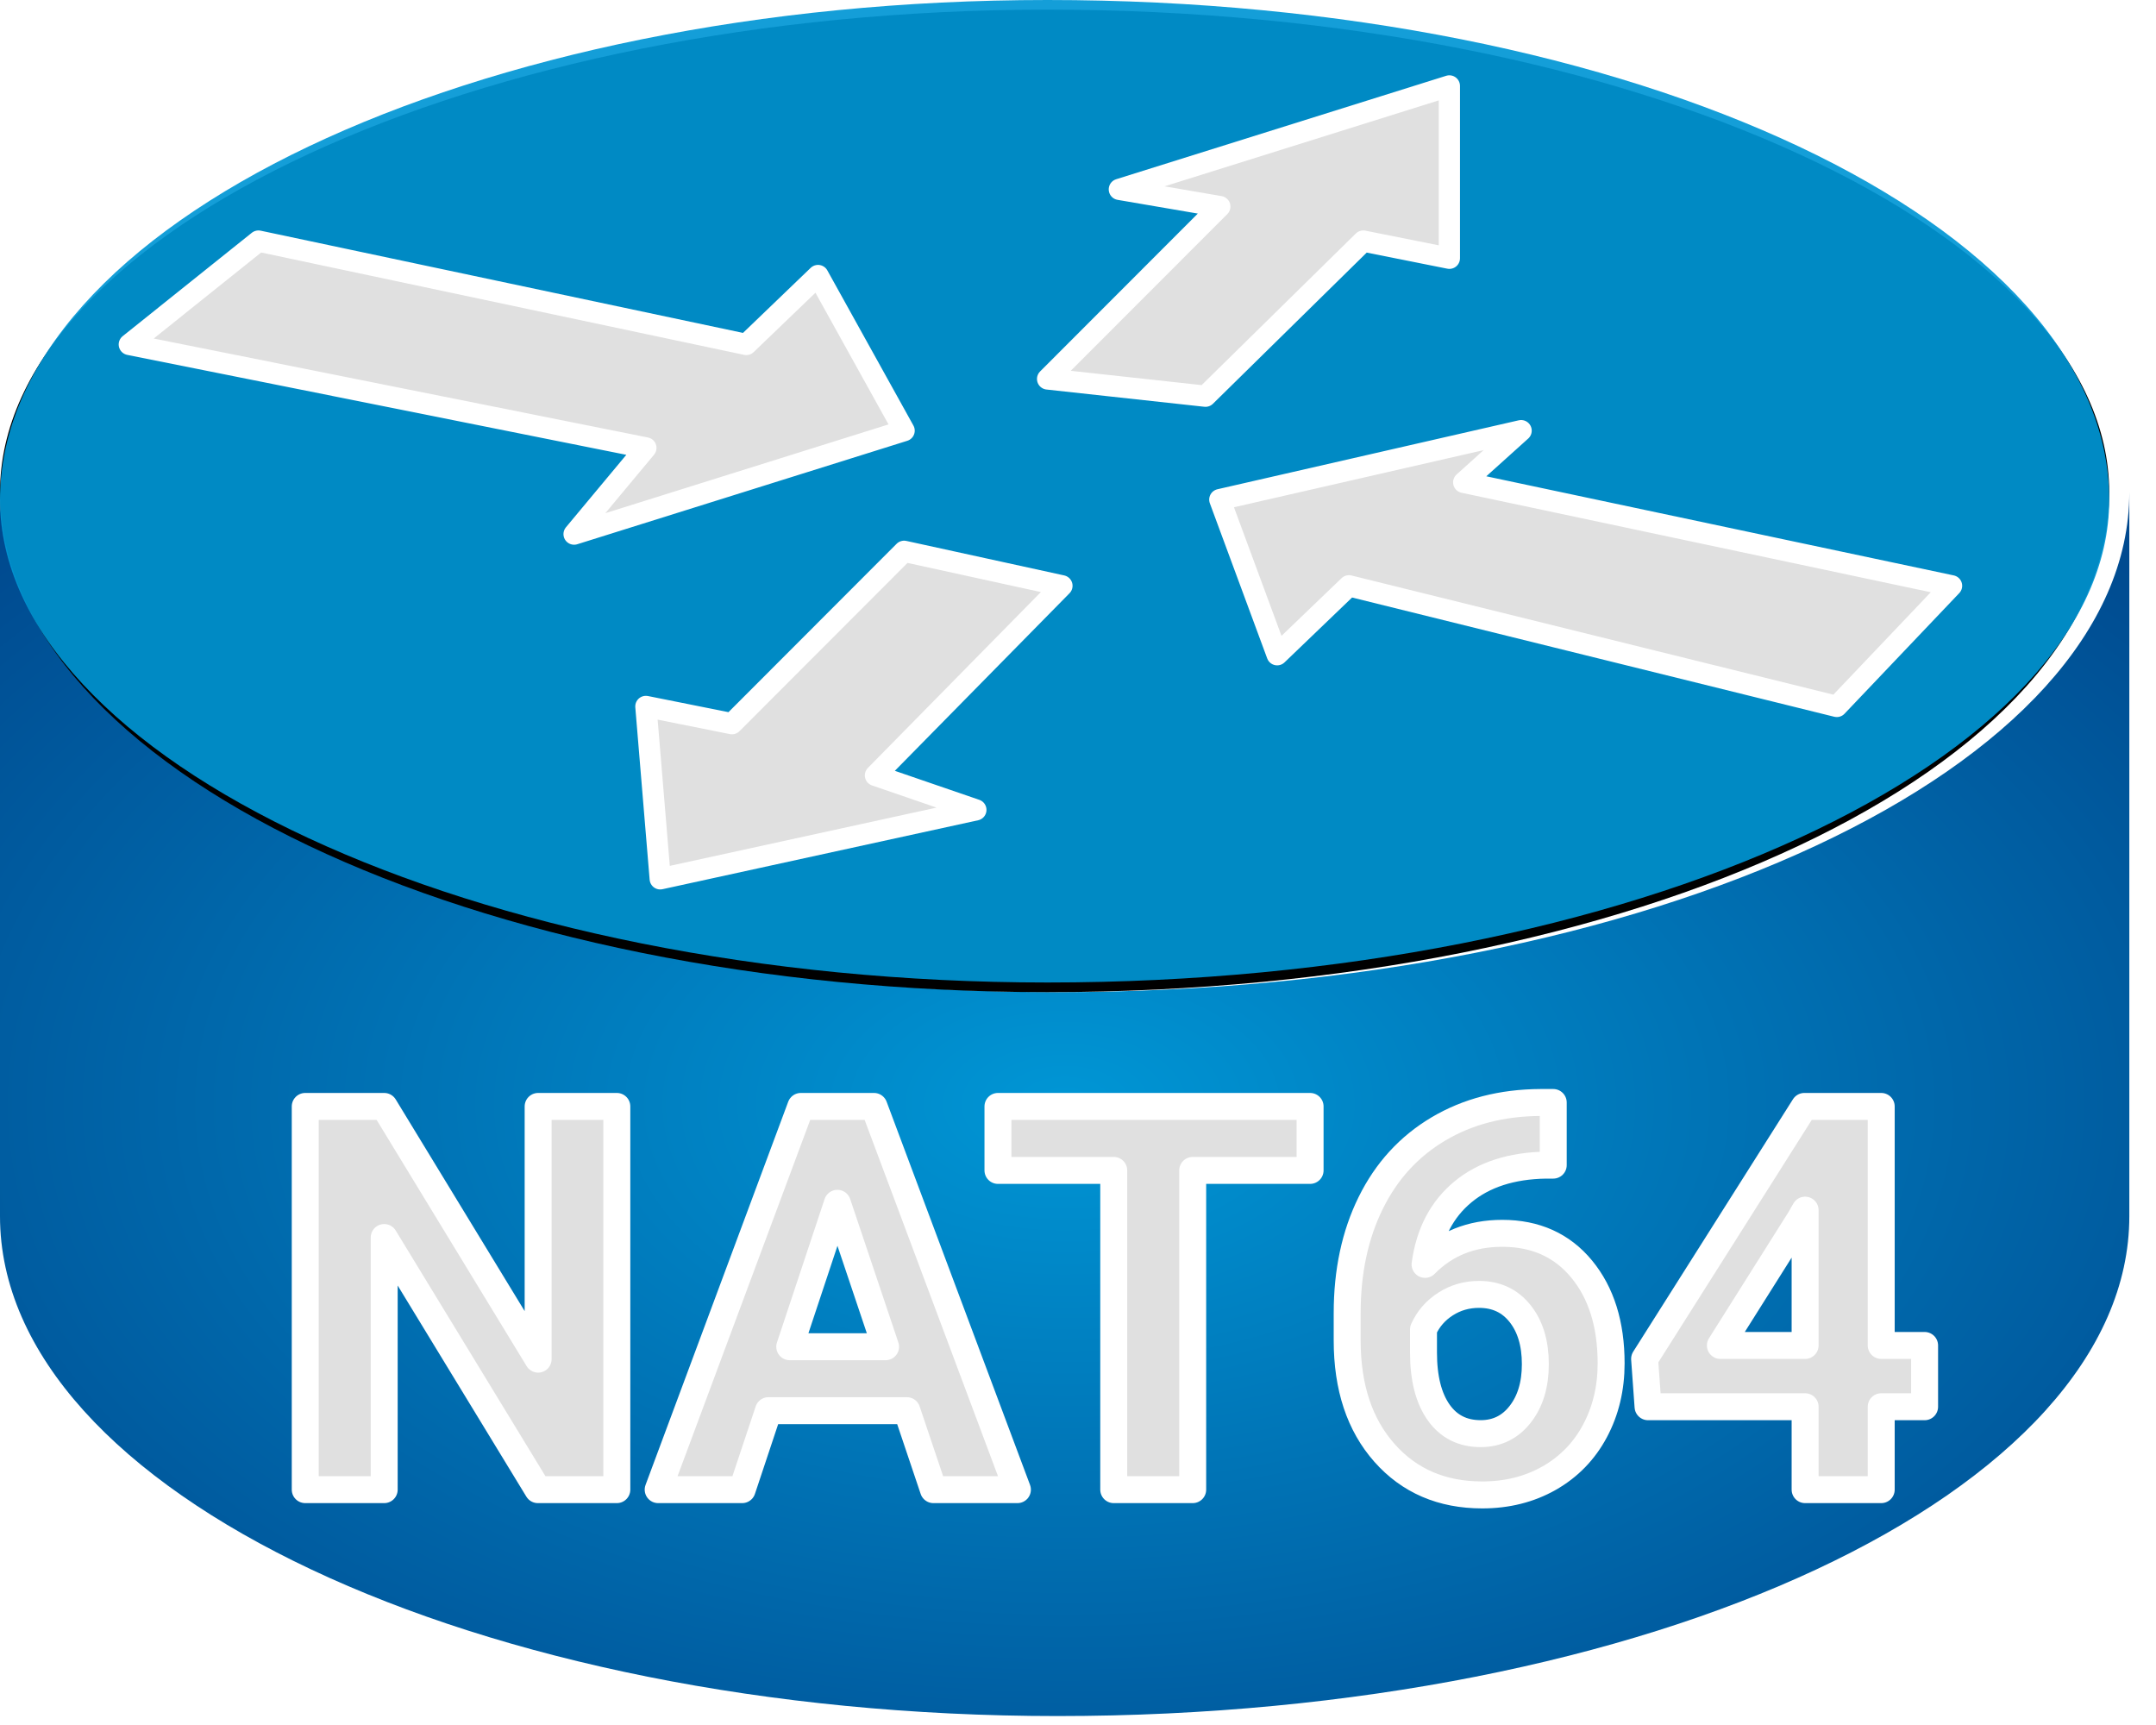 <svg xmlns="http://www.w3.org/2000/svg" xmlns:xlink="http://www.w3.org/1999/xlink" xmlns:v="http://vecta.io" width="40" height="32" viewBox="0 0 40 32">
    <style>
        <![CDATA[svg{stroke:#000;stroke-linecap:round;stroke-linejoin:round;fill:#fff;fill-rule:evenodd;font-family:Roboto;font-size:14px;text-anchor:middle}svg text{paint-order:stroke;white-space:pre}svg .Text\.cls{stroke:none}]]>
    </style>
    <defs>
        <radialGradient id="R845050505000096d510000387f.grad" cx="50%" cy="50%" r="84%" fx="50%" fy="50%">
            <stop offset="0%" stop-color="#0096d5"/>
            <stop offset="100%" stop-color="#00387f"/>
        </radialGradient>
    </defs>
    <g transform="translate(0 0)">
        <g >
            <g>
                <g >
                    <g transform="translate(0 9.132)">
                        <path d="M 39.505 0 C 39.505 5.116 30.636 9.273 19.618 9.273 C 8.868 9.273 0 5.116 0 0 L 0 13.43 C 0 18.546 8.868 22.702 19.618 22.702 C 30.636 22.702 39.505 18.546 39.505 13.43 Z" stroke="none" fill="url(#R845050505000096d510000387f.grad)"/>
                    </g>
                    <g transform="translate(0 0.179)">
                        <path d="M 19.433 18.226 C 30.347 18.226 39.132 14.069 39.132 8.953 C 39.132 4.157 30.347 0 19.433 0 C 8.785 0 0 4.157 0 8.953 C 0 14.069 8.785 18.226 19.433 18.226 Z" stroke="none" fill="#000000" stroke-width="1"/>
                    </g>
                    <g>
                        <path d="M 19.433 18.226 C 30.347 18.226 39.132 14.069 39.132 9.273 C 39.132 4.157 30.347 0 19.433 0 C 8.785 0 0 4.157 0 9.273 C 0 14.069 8.785 18.226 19.433 18.226 Z" stroke="none" fill="#0096d5" fill-opacity="0.92"/>
                    </g>
                    <g transform="translate(2.399 1.594)">
                        <path d="M 12.778 3.517 L 14.375 6.395 L 8.252 8.314 L 9.584 6.715 L 0 4.796 L 2.396 2.878 L 11.447 4.796 L 12.778 3.517 Z M 21.296 10.552 L 20.232 7.674 L 25.822 6.395 L 24.757 7.354 L 33.808 9.273 L 31.679 11.511 L 22.628 9.273 L 21.296 10.552 Z M 18.368 1.919 L 24.491 0 L 24.491 3.197 L 22.894 2.878 L 19.966 5.756 L 17.037 5.436 L 20.232 2.238 L 18.368 1.919 Z M 15.706 13.43 L 9.85 14.709 L 9.584 11.511 L 11.181 11.831 L 14.375 8.633 L 17.303 9.273 L 13.843 12.79 L 15.706 13.43 Z" stroke="#ffffff" stroke-linejoin="miter" stroke-width="0.394" fill="#e0e0e0" fill-opacity="1" stroke-opacity="1"/>
                    </g>
                </g>
            </g>
            <g transform="translate(5.663 20.525)">
                <path d="M 5.781 0 L 5.781 7.109 L 4.316 7.109 L 1.465 2.432 L 1.465 7.109 L 0 7.109 L 0 0 L 1.465 0 L 4.321 4.688 L 4.321 0 L 5.781 0 Z" stroke-width="0.5" stroke="#ffffff" stroke-opacity="1" fill="#e0e0e0" fill-opacity="1"/>
            </g>
            <g transform="translate(12.211 20.525)">
                <path d="M 5.107 7.109 L 4.614 5.644 L 2.046 5.644 L 1.558 7.109 L 0 7.109 L 2.647 0 L 4.004 0 L 6.665 7.109 L 5.107 7.109 Z M 3.325 1.797 L 2.441 4.458 L 4.219 4.458 L 3.325 1.797 Z" stroke-width="0.5" stroke="#ffffff" stroke-opacity="1" fill="#e0e0e0" fill-opacity="1"/>
            </g>
            <g transform="translate(18.515 20.525)">
                <path d="M 5.791 0 L 5.791 1.187 L 3.613 1.187 L 3.613 7.109 L 2.148 7.109 L 2.148 1.187 L 0 1.187 L 0 0 L 5.791 0 Z" stroke-width="0.5" stroke="#ffffff" stroke-opacity="1" fill="#e0e0e0" fill-opacity="1"/>
            </g>
            <g transform="translate(24.994 20.452)">
                <path d="M 3.589 0 L 3.823 0 L 3.823 1.162 L 3.687 1.162 Q 2.729 1.177 2.146 1.66 Q 1.562 2.144 1.445 3.003 Q 2.012 2.427 2.876 2.427 Q 3.804 2.427 4.351 3.091 Q 4.897 3.755 4.897 4.839 Q 4.897 5.532 4.597 6.094 Q 4.297 6.655 3.748 6.968 Q 3.198 7.28 2.505 7.28 Q 1.382 7.28 0.691 6.499 Q 0 5.718 0 4.414 L 0 3.906 Q 0 2.749 0.437 1.863 Q 0.874 0.977 1.692 0.491 Q 2.51 0.005 3.589 0 Z M 2.446 3.56 Q 2.104 3.56 1.826 3.738 Q 1.548 3.916 1.416 4.209 L 1.416 4.639 Q 1.416 5.347 1.694 5.745 Q 1.973 6.143 2.476 6.143 Q 2.93 6.143 3.21 5.784 Q 3.491 5.425 3.491 4.854 Q 3.491 4.272 3.208 3.916 Q 2.925 3.56 2.446 3.56 Z" stroke-width="0.5" stroke="#ffffff" stroke-opacity="1" fill="#e0e0e0" fill-opacity="1"/>
            </g>
            <g transform="translate(30.512 20.525)">
                <path d="M 4.39 0 L 4.39 4.434 L 5.195 4.434 L 5.195 5.571 L 4.39 5.571 L 4.39 7.109 L 2.978 7.109 L 2.978 5.571 L 0.064 5.571 L 0 4.683 L 2.964 0 L 4.39 0 Z M 2.886 2.085 L 1.406 4.434 L 2.978 4.434 L 2.978 1.924 L 2.886 2.085 Z" stroke-width="0.5" stroke="#ffffff" stroke-opacity="1" fill="#e0e0e0" fill-opacity="1"/>
            </g>
        </g>
    </g>
</svg>